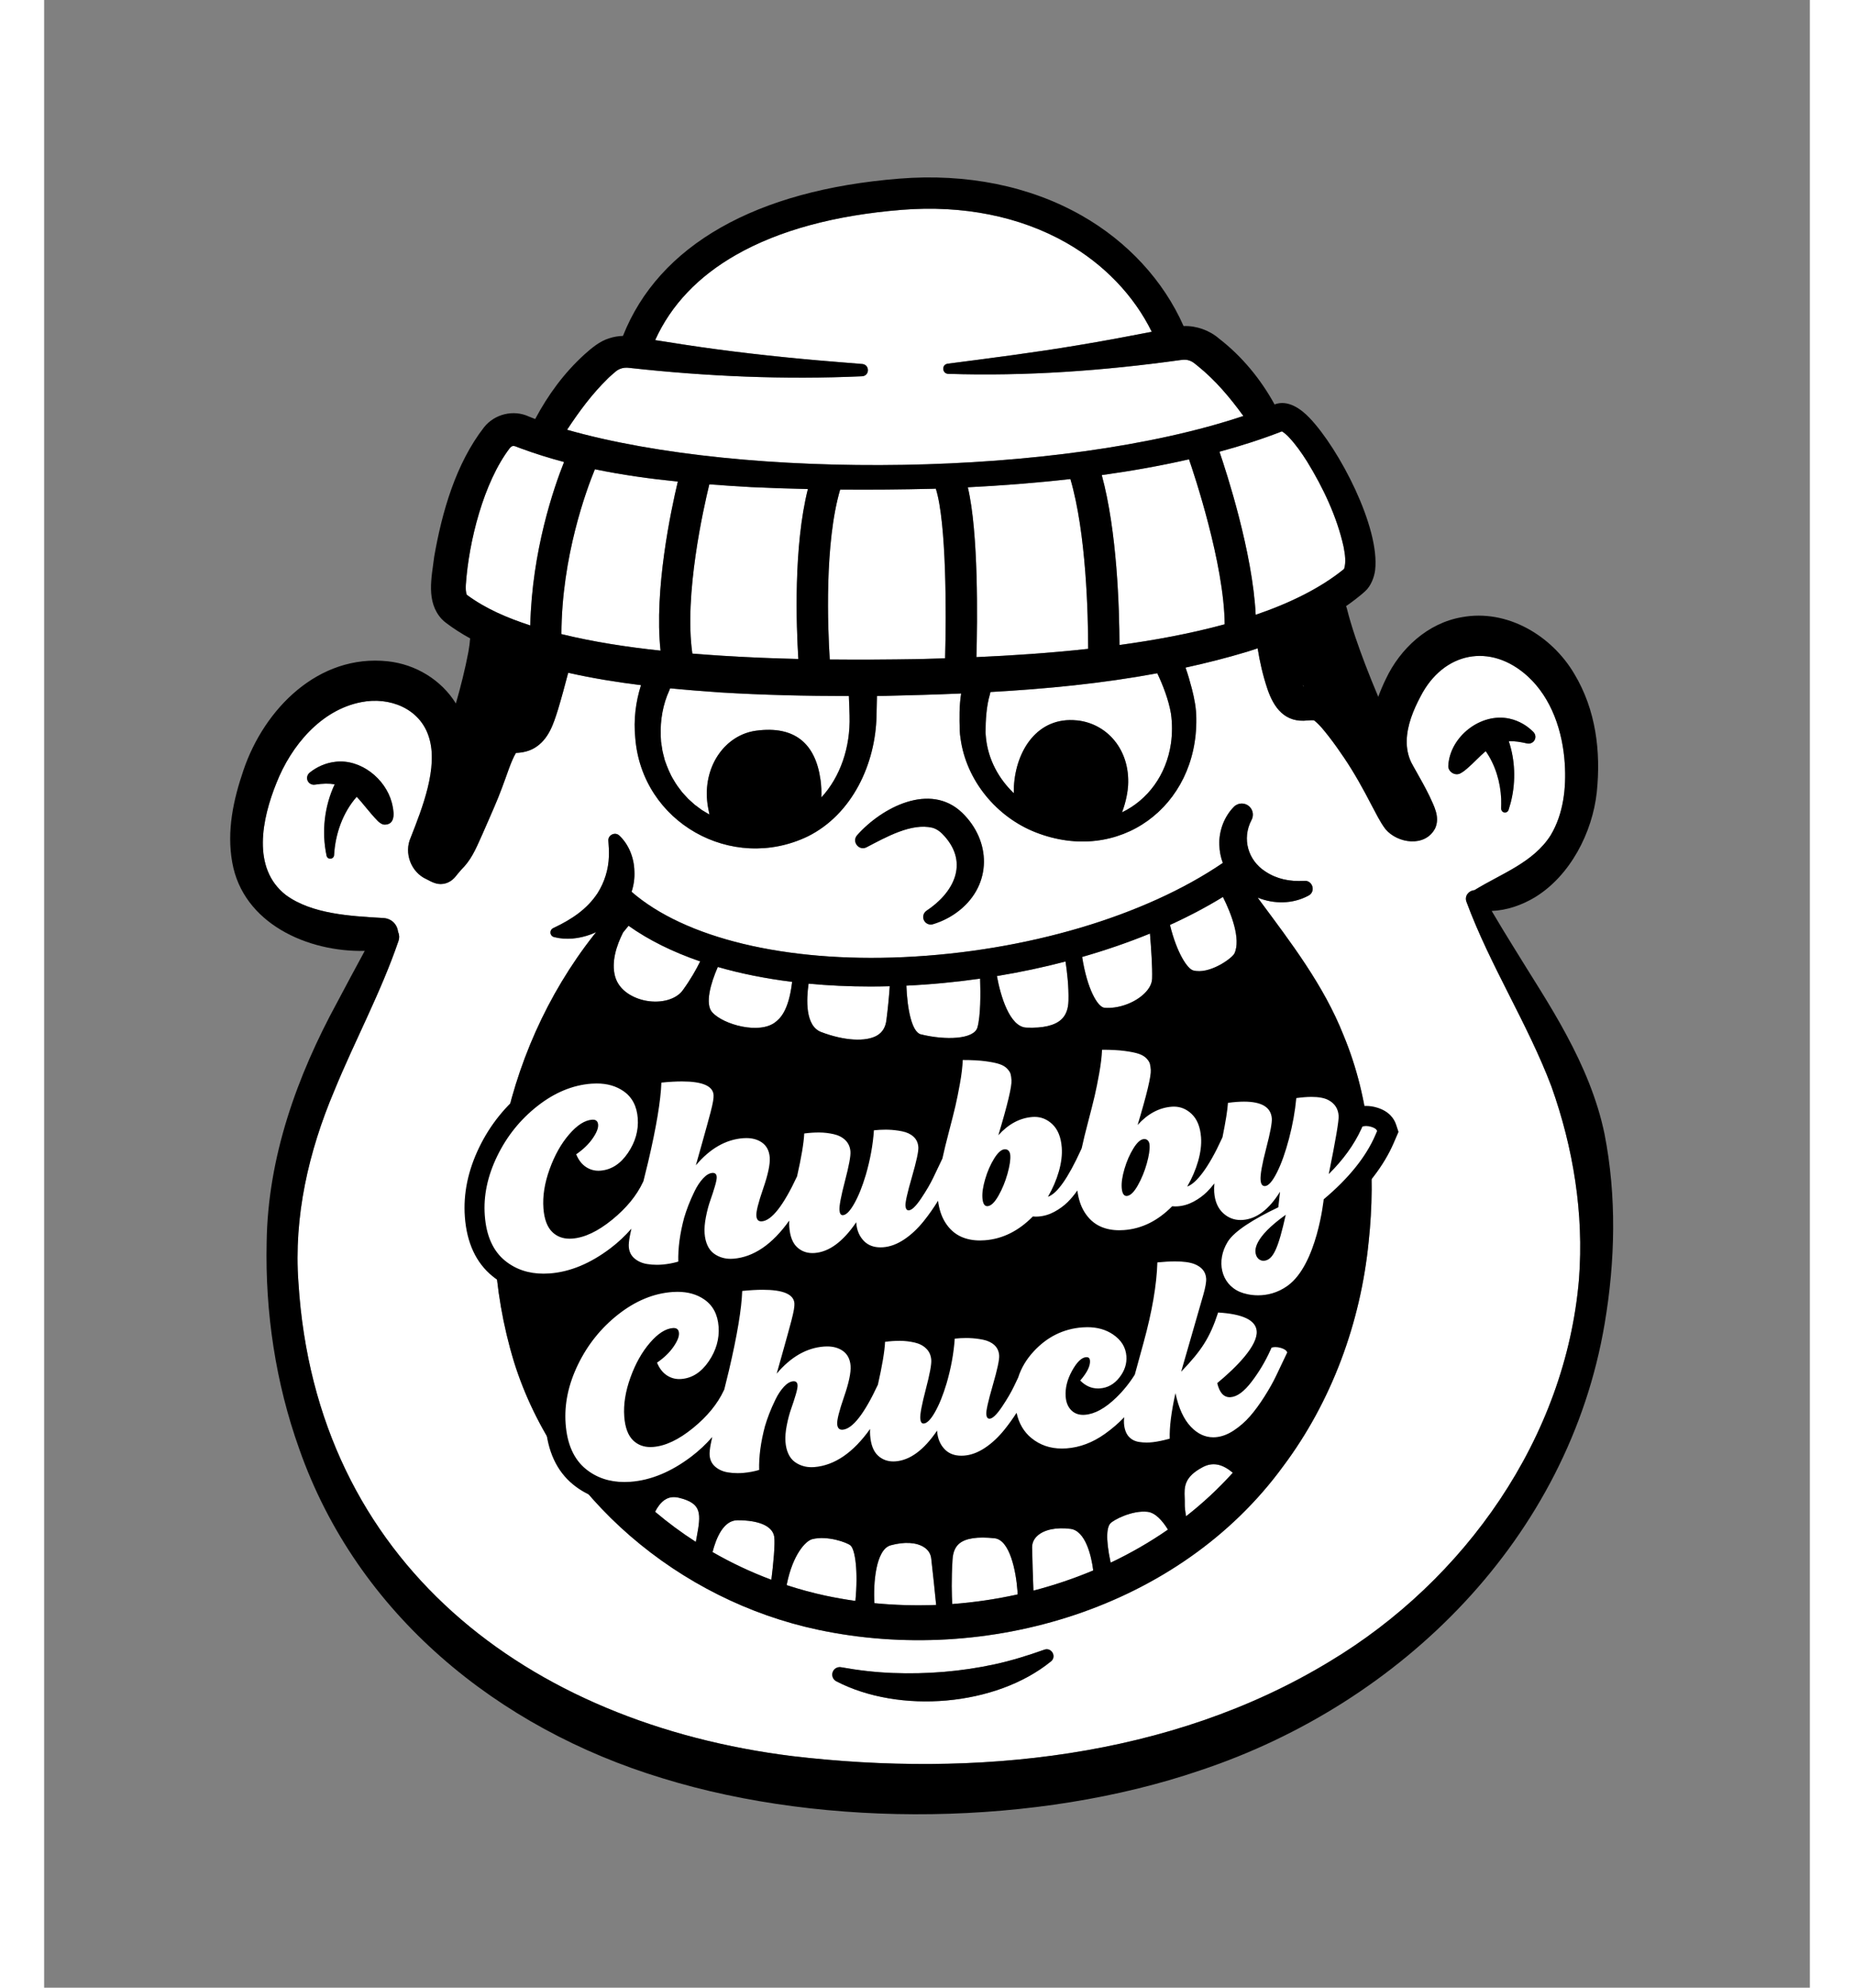 <svg id="Camada_1" data-name="Camada 1" xmlns="http://www.w3.org/2000/svg" viewBox="0 0 960 1080" height="15" width="14"><rect x="0" y="0" width="960" height="1080" fill="#808080" stroke="none"/><defs><style>      .cls-1 {        fill: #fff;      }    </style></defs><g><path class="cls-1" d="M282.66,251.04c-7.95-2.11-15.8-4.55-23.54-7.41,0,0-2.19-.83-2.19-.83l-.55-.21c-.18-.07-.41-.16-.39-.14-1.09-.34-1.96-.02-2.82,1.01-14.27,18.7-22.32,50.85-23.91,74.22-.12,1.92-.06,4.31.56,5.55.05.04.17.13.17.13,10.21,7.51,21.85,12.42,34.28,16.48.95-40.59,12.82-74.87,18.37-88.79Z" /><path class="cls-1" d="M534.02,558.35c9.06.38,15.46-1.12,19.05-4.47,2.47-2.31,3.73-5.62,3.85-10.14.2-7.75-.77-15.9-1.61-21.31-12.1,3.16-24.58,5.8-37.29,7.9,1.94,10.71,6.91,27.63,16.01,28.02Z" /><path class="cls-1" d="M474.95,358.12c4.72-.12,9.7-.25,14.88-.42.69-24.49.76-73.73-5.04-92.18-.58.02-1.16.04-1.74.06-16.75.4-33.51.56-50.27.41-8.61,29.35-6.74,75.25-5.66,92.33,15.94.16,31.89.06,47.82-.2Z" /><path class="cls-1" d="M384.33,264.67c-7.53-.44-15.09-.92-22.67-1.5-3.09,12.64-13.83,60.08-9.22,91.96,5.48.44,10.94.84,16.38,1.18,13.73.87,27.48,1.42,41.24,1.74-1.12-18.11-2.66-61.06,5.19-92.33-10.31-.22-20.61-.56-30.91-1.05Z" /><path class="cls-1" d="M253.25,409c.31.08.69.09,1.1.06-.32-.02-.65-.03-.97-.05-.04,0-.15-.01-.13,0Z" /><path class="cls-1" d="M624.72,527.27c8.71,2.35,21-6.47,22.39-9.17,3.74-7.84-1.85-22.12-6.24-30.76-8.9,5.46-18.54,10.54-28.79,15.2,3.81,15.52,9.58,23.9,12.63,24.72Z" /><path class="cls-1" d="M576.53,547.57c7.14.58,15.59-2.29,21-7.14,2.16-1.93,4.75-5,4.87-8.69.19-6.11-.51-16.41-1.18-24.5-11.68,4.78-24.02,9.04-36.86,12.71,2.77,17.65,8.5,27.32,12.17,27.61Z" /><path class="cls-1" d="M437.88,388.98c-.09-2.97-.19-7.21-.37-10.78-23.32-.01-46.63-.54-69.94-1.96-9.12-.64-18.2-1.34-27.25-2.22-.11.35-.23.69-.39,1.03-3.54,7.63-5.02,16.25-4.71,24.74l.17,3.19.48,3.15c.26,2.38,1.03,4.66,1.57,6.99,1.34,3.74,2.78,7.5,4.91,10.86,1.19,2.18,3.03,4.58,4.55,6.54.68.72,2.54,2.77,3.24,3.53.8.74,2.8,2.49,3.56,3.21.8.58,3.02,2.24,3.85,2.86.92.57,3.22,1.93,4.11,2.47,0,0,.02.01.03.02-.6-2.79-1.08-5.65-1.26-7.68-1.74-19.45,10.26-35.69,26.62-37.89,21.26-2.86,32.33,7.25,35.02,26.59.47,3.38.57,6.69.46,9.69,10.3-11.18,15.85-27.28,15.33-44.32Z" /><path class="cls-1" d="M299.44,254.98c-4.51,10.96-18.08,47.42-18.2,89.56,17.54,4.28,35.69,7.05,53.89,8.98-3.52-33.08,5.62-76.07,9.39-91.86-15.12-1.52-30.21-3.61-45.08-6.69Z" /><path class="cls-1" d="M651.99,226.02c-7.21-9.95-15.21-19.44-24.76-27.14-.8-.58-2.34-1.98-3.22-2.39-2.11-1.07-3.65-1.23-6.19-.86-41.8,5.79-84.13,8.87-126.33,7.5-3.27-.13-3.71-4.98-.28-5.51,23.77-3.1,47.39-6.08,70.96-10.05,13.36-2.2,26.7-4.7,40.02-7.29-9.7-19.72-25.98-36.73-46.54-48.41-25.27-14.35-56.2-20.52-89.44-17.85-36.34,2.92-66.6,11.13-89.94,24.41-20.69,11.77-35.47,27.35-44.07,46.36,7.12,1.11,15.33,2.4,15.33,2.4,24.16,3.7,48.46,6.44,72.82,8.58,8.15.73,16.31,1.32,24.49,2.01,4.05.41,4.08,6.39-.14,6.67-42.23,1.92-84.62.07-126.62-4.57-1.69-.23-3.52-.07-5.07.6-1.01.41-1.91,1.02-2.7,1.75-1.35,1.2-2.74,2.3-4.04,3.63-8.42,8.24-15.47,17.79-21.96,27.65,96.68,27.56,268.42,25.77,367.68-7.49Z" /><path class="cls-1" d="M684.17,372.31c.4.42.74.68.76.58.01-.05-.12-.21-.39-.38-.11-.07-.24-.13-.37-.19Z" /><path class="cls-1" d="M706.75,309.13c.08-.07.02-.03.02-.03,0,0-.01.02-.02.03Z" /><path class="cls-1" d="M690.72,391.45c.07.02.14.03.25.06.13.03.25.05.38.06l-.18-.04c-.16-.03-.3-.06-.45-.08Z" /><path class="cls-1" d="M658.7,334.05c18.7-6.39,35.25-14.51,47.98-24.86.04-.03.05-.04.07-.06,0,0,0,0,0,0,1.2-3.63.51-8-.26-12.06-3.58-16.21-11.13-32.12-19.84-46.29-2.99-4.73-6.26-9.37-9.73-13.03-.92-1.13-2.76-2.65-3.94-3.37-10.8,4.2-22.19,7.86-33.98,11.06,3.75,10.98,18.05,54.72,19.69,88.61Z" /><path class="cls-1" d="M622.44,249.57c-15.39,3.52-31.32,6.33-47.42,8.57,8.34,30.56,9.56,72.46,9.63,92.32,19.61-2.67,39.09-6.3,57.2-11.25-.26-33-16.86-82.29-19.4-89.64Z" /><path class="cls-1" d="M567.63,352.55c-.02-18.59-1.04-62.87-9.67-92.27-18.7,2.13-37.47,3.56-55.76,4.49,5.85,24.7,5.22,72.73,4.67,92.28,18.89-.84,39.67-2.18,60.76-4.5Z" /><path class="cls-1" d="M586.02,441.4c13.92-6.72,24.04-20.14,26.59-37.35.76-5.39.78-10.93.01-16.31-1.27-7.4-4.25-15.22-7.44-21.9-29.91,5.54-60.28,8.48-90.7,10.19-.07.39-.15.79-.27,1.21-1.93,6.37-2.38,14.1-2.4,20.85.03.84.2,2.22.26,3.07,1.26,11.64,6.93,22.04,15.14,29.88,0-1.88,0-3.36.03-3.81,1.12-19.5,12.86-37.97,34.2-35.78,16.42,1.68,28.99,15.92,27.87,35.42-.16,2.84-1,8.59-3.3,14.56Z" /><path class="cls-1" d="M417.61,836.3c-3.6.91-10.51,8.31-13.78,24.27-.03.26-.07.5-.09.72,6.92,2.26,13.96,4.18,21.08,5.71,5.37,1.14,10.79,2.09,16.25,2.86,1.55-15.98-.08-27.94-2.67-30.15-1.89-1.61-12.57-5.49-20.79-3.41Z" /><path class="cls-1" d="M558.03,830.71c-7.68-.98-14.22.37-17.95,3.7-1.99,1.77-2.97,3.96-2.94,6.51.09,6.41.47,16.75.71,23.03,0,.1.02.21.02.31,11.09-2.88,21.96-6.54,32.49-10.96-1.03-8.27-4.34-21.57-12.34-22.59Z" /><path class="cls-1" d="M599.85,821.43c-8.43-.9-18.51,4.44-20.16,6.3-1.69,1.9-2.86,7.21.16,21.34,10.86-5.14,21.29-11.13,31.15-17.96-2.89-4.71-6.8-9.22-11.15-9.68Z" /><path class="cls-1" d="M629.95,797.14c-10.3,5.43-10.09,10.89-9.86,16.67.04,1.1.09,2.24.05,3.35-.05,1.71.25,4.13.72,6.7,9.09-7.11,17.59-14.99,25.38-23.63-.19-.17-.38-.33-.58-.49-5.44-4.46-10.58-5.3-15.71-2.6Z" /><path class="cls-1" d="M516.76,835.82c-9.31-.99-15.78-.02-19.23,2.88-2.2,1.86-3.4,4.7-3.65,8.67-.69,10.98-.43,19.41-.15,24.18,11.95-.89,23.84-2.64,35.54-5.23-.02-.51-.04-1.06-.07-1.65-.81-11.32-4.27-27.98-12.45-28.85Z" /><path class="cls-1" d="M478.54,840.78c-4.13-2.78-10.78-3.2-18.27-1.15-8.23,2.25-9.52,21.01-8.87,31.45,11.13,1.08,22.36,1.4,33.57.96-.67-6.65-1.88-18.56-2.68-25.25-.3-2.51-1.56-4.53-3.75-6.01Z" /><path class="cls-1" d="M210.54,464.95s.05-.06.08-.09c-.18.17-.12.16-.08.09Z" /><path class="cls-1" d="M476.65,562.01c13.39,3.3,28.97,2.78,30.79-3.81,1.72-6.25,1.73-18.26,1.43-26.46-13.21,1.88-26.62,3.17-40.09,3.81.46,12.4,2.91,25.24,7.86,26.46Z" /><path class="cls-1" d="M773.32,490.06c-1.29-3.37,1.38-6.21,4.27-6.38,14.48-8.94,32.08-14.95,41.53-29.92,6.91-11.6,8.47-25.5,7.63-38.82-1.11-17.49-7.11-35.53-20.09-47.43-20.32-18.54-45.94-13.25-58.33,10.9-4,7.5-7.28,15.67-7.51,23.9-.09,4.28.7,8.27,2.49,11.99.4.84,1.99,3.62,2.47,4.47,2.57,4.53,5.09,9.02,7.42,13.79,2.35,5.23,5.89,11.32,3.07,17.52-5.46,10.49-20.55,8.22-27.05.35-3.05-4.01-5.12-8.59-7.48-12.88-4.58-8.85-9.38-17.53-14.91-25.73-2.71-4.04-5.51-7.99-8.34-11.62-2.53-3.16-4.98-6.46-8.04-8.79-1.02-.15-1.73-.08-3.4.03-12.38,1.47-18.56-6.81-22.07-17.42-2.43-7.3-4.04-14.44-5.21-21.75-1.85.62-3.7,1.22-5.56,1.8-11.12,3.35-22.34,6.2-33.64,8.66,1.36,3.84,2.43,7.67,3.48,11.64,1.29,5.11,2.38,10.58,2.37,15.96.74,48.03-42.07,79.68-87.38,61.9-21.22-8.33-37.72-28.16-40.81-51.03-.22-1.35-.39-3-.43-4.29-.19-6.93-.3-13.34.76-20.11-13.72.59-27.44.98-41.12,1.29-1.55.02-3.09.02-4.64.04-.06,3.66-.19,7.8-.25,10.91-.54,25.99-13.18,53.37-37.32,65.39-41.31,19.89-90.37-7.56-93.86-53.71-.95-9.58.22-19.26,3.13-28.44-13.26-1.64-26.45-3.77-39.57-6.73-1.77,6.67-3.52,13.28-5.53,19.93-2.4,7.56-4.99,16.28-12.8,20.93-3.07,1.82-6.65,2.58-10.08,2.68,0,0,0,0,0,0-1.5,2.52-2.61,5.38-3.76,8.41-2.47,6.92-5.02,14.11-8.02,20.95-2.03,4.77-4.17,9.57-6.33,14.51-2.82,6.13-5.15,12.4-9.92,17.78-1.19,1.19-2.48,2.66-3.55,3.96-1.06,1.18-1.38,1.98-3.14,3.43-1.37,1.1-3.12,1.9-4.97,2.13-3.43.48-6.24-1.12-8.93-2.54-8.42-3.73-12.39-14.25-8.6-22.64,6.21-15.8,15.15-38.19,9.91-54.52-4.83-15.7-21.53-22.12-36.83-19.05-21.9,4.22-38.09,23.71-46.04,43.83-7.89,19.46-13.62,46.43,5.08,60.96,14.16,10.4,35.23,11.44,52.37,12.46,5.22.06,8.19,3.64,8.65,7.52.64,1.41.81,3.11.22,4.99-9.62,28.09-23.81,54.25-34.91,81.38-13.97,32.97-22.13,68.36-19.49,104.23,9.47,152.21,124.6,239.43,268.66,257.31,98.94,11.62,205.33,1.15,291.9-51.38,73.5-44.03,128.46-121.51,135.67-207.96,2.72-35.46-3.1-71.24-15.03-104.64-12.96-34.21-33.33-65.58-46.13-100.16ZM185.25,448.07c-1.5,0-2.66-.91-3.7-1.82-4.81-4.89-8.08-9.63-11.62-13.31-7.56,8.56-11.64,20.18-12.28,31.56-.06,2.54-3.67,2.86-4.12.35-2.73-12.92-1.19-26.71,4.43-38.7-2.94-.5-6.41-.49-10.68.18-2.06.37-4.05-1.06-4.31-3.14-.17-1.31.38-2.55,1.33-3.33,3.79-3.08,8.63-5.35,14.19-5.96,13.76-1.56,27.11,9.32,30.52,22.15,1.05,4.11,2.63,11.87-3.75,12.02ZM441.98,453.82c13.35-15.06,39.67-28.95,57.09-12.25,15.91,15.35,16.22,38.88-1.34,52.99-4.42,3.57-9.4,6.06-14.51,7.61-2.17.66-4.47-.57-5.12-2.74-.53-1.74.15-3.55,1.56-4.55,14.83-9.79,23.09-25.69,9.89-40.5-1.8-2.08-3.92-3.87-6.62-4.64-11.43-2.67-24.97,4.98-35.73,10.58-4.14,2.24-8.28-2.98-5.22-6.5ZM547.44,902.7c-30.09,24.49-82.58,28.61-116.81,10.79-1.98-1.07-2.72-3.55-1.64-5.53.87-1.61,2.68-2.4,4.39-2.06,9.34,1.69,18.59,2.74,27.91,3.11,18.55.74,37.33-.78,55.47-4.71,9.09-1.99,18.01-4.74,27.09-7.97,3.89-1.37,6.78,3.74,3.61,6.37ZM720.13,674.73c-4.35,43.83-20.07,86.78-46.59,122.11-56.44,77.21-161.05,108.19-252.76,88.69-75.06-15.87-142.16-71.5-165.32-145.55-24.01-78.78-7.49-167.14,43.35-231.88.44-.55.88-1.09,1.31-1.63-.87.42-1.76.81-2.66,1.15-6.6,2.49-13.72,3.23-20.23,1.55-1.39-.36-2.23-1.78-1.87-3.17.21-.82.79-1.44,1.52-1.76,9.96-4.67,18.37-10.29,24.07-19.02,3.75-5.95,5.87-12.84,6.11-19.92.11-2.62-.06-5.44-.29-8.44-.32-3.15,3.71-5.05,5.94-2.86,5.11,4.78,8.07,12.05,8.21,19.44.2,3.8-.36,7.56-1.52,11.13,29.01,25.2,83.64,38.42,147.93,35.49,66.19-3.02,130.9-22.13,173.51-51.18-1.14-3.05-1.82-6.34-1.89-9.83-.18-3.86.56-7.75,1.91-11.3,1.39-3.55,3.42-6.78,6-9.37,2.35-2.37,6.18-2.38,8.54-.03,1.99,1.97,2.29,4.96,1.01,7.28-5.32,10.17-1.84,21.95,7.67,27.97,6.12,4.05,13.18,5.48,20.86,5.02,4.66-.53,6.64,5.75,2.56,7.98-8.76,4.74-18.92,4.66-27.68,1.14.34.48.68.96,1.02,1.45,17.06,23.01,34.9,46.22,45.59,73.22,14.74,35.3,17.75,74.73,13.71,112.34ZM763.42,415.84c.98-15.68,17.73-28.82,33.33-25.34,5.29,1.19,9.7,3.91,12.98,7.3,1.42,1.46,1.38,3.79-.08,5.21-.92.9-2.2,1.21-3.37.95-3.6-.84-7.03-1.37-9.99-1.24,3.44,10.23,3.82,21.51,1.41,31.94-.39,1.81-1,3.56-1.49,5.31-.31,1.1-1.45,1.74-2.55,1.43-1.01-.28-1.59-1.24-1.51-2.23,0-1.72.11-3.4.02-5.08-.41-9.12-3.16-18.48-8.43-25.96-3.46,2.9-6.58,6.46-9.99,9.34-1.05.97-2.24,1.86-3.45,2.54-3.01,1.99-7.26-.62-6.91-4.17Z" /><path class="cls-1" d="M397.52,555.4c2.31-1.82,7.27-5.75,9.15-21.91-14.44-1.78-27.97-4.49-40.41-8.09-3.86,8.78-7.13,20.1-3.03,24.64,6.13,6.78,25.76,12.09,34.28,5.36Z" /><path class="cls-1" d="M422.44,560.76c12.44,4.75,24.41,5.46,30.48,1.83,2.87-1.72,4.51-4.44,5-8.31.94-7.33,1.49-13.58,1.81-18.4-3.49.09-6.96.15-10.38.15-11.67,0-22.94-.53-33.75-1.55-1.25,8.64-1.88,22.97,6.83,26.29Z" /><path class="cls-1" d="M345.28,813.85c-3.08-.77-5.67-.39-7.93,1.14-2.16,1.47-3.87,3.84-5.19,6.43,7.02,5.93,14.42,11.4,22.14,16.37.14-.78.29-1.56.43-2.31,2.46-13.1,2.96-18.54-9.45-21.62Z" /><path class="cls-1" d="M327.32,543.76c8.31,1.5,16.29-.77,19.86-5.66,4.32-5.92,7.41-11.46,9.51-15.72-14.91-5.11-28.01-11.59-38.95-19.36-1,1.21-2,2.42-2.97,3.65-3.54,7.01-6.53,16-4.32,23.92,2.19,7.86,10.16,11.96,16.88,13.17Z" /><path class="cls-1" d="M743.67,439.72c-.07,0-.14.02-.21.02.17.02.3,0,.21-.02Z" /><path class="cls-1" d="M377.21,826.04c-.11,0-.22,0-.33,0-7.52.04-11.49,9.57-13.48,17.28,10.22,5.88,20.93,10.92,31.98,15.05,1.04-8.19,2.15-19.79,1.54-23.47-.94-5.63-8.11-8.85-19.71-8.85Z" /><g><path d="M543.83,896.33c-9.08,3.24-18,5.99-27.09,7.97-18.14,3.93-36.92,5.44-55.47,4.71-9.32-.37-18.56-1.42-27.91-3.11-1.71-.34-3.51.45-4.39,2.06-1.07,1.98-.34,4.46,1.64,5.53,34.23,17.82,86.72,13.7,116.81-10.79,3.17-2.63.28-7.73-3.61-6.37Z" /><path d="M848.37,616.17c-3.93-18.95-11.61-36.97-20.76-53.92-8.79-16.42-19.17-32.02-28.83-47.86-4.01-6.44-7.92-12.92-11.77-19.44,8.26-.3,16.35-3.13,23.49-7.4,19.21-11.69,31.27-35.17,33.65-57.07,2.3-22.15-.47-44.79-12.2-64.31-12.26-20.84-36.58-35.42-61.24-30.81-18.43,3.19-33.4,16.98-41.21,33.51-1.53,3.15-2.94,6.4-4.16,9.72-2.43-5.77-4.78-11.57-7.01-17.38-3.78-9.94-7.44-20.2-10-30.4-.12-.51-.3-.99-.5-1.45,1.7-1.18,3.38-2.4,5.02-3.67,1.84-1.45,3.68-2.86,5.41-4.49,3.11-2.78,4.91-7.64,5.37-11.34,2.77-23.22-19.58-66.03-35.68-82.83-4.53-4.76-11.73-10.06-18.98-7.28-7.55-13.77-17.73-26.15-30.17-35.76-5.19-4.52-12.39-7.08-19.3-6.82-10.88-24.64-30.43-45.88-55.46-60.09-28.24-16.04-62.55-22.96-99.19-20.01-38.84,3.12-71.47,12.06-96.99,26.58-25.59,14.56-43.45,34.36-53.16,58.87-2.55.08-5.09.5-7.53,1.31-5.1,1.57-9.34,5.14-13.25,8.61-11.24,10.19-19.96,22.12-26.94,35.24-1.14-.44-2.27-.88-3.39-1.34-8.45-3.95-18.73-1.35-24.4,5.79-15.39,19.78-22.89,46.09-27.12,70.36-1.39,11.28-4.61,24.51,4.15,33.94.69.76,1.55,1.43,2.35,2.06,4.12,3.12,8.51,5.89,13.04,8.39l-.35,3.46s-.6,3.87-.6,3.87c-1.78,9.4-4.14,18.74-6.8,28.01-7.9-12.76-21.83-21.28-37.01-22.9-37.74-4.05-67.19,25.84-78.49,59.19-5.49,16.03-9.17,33-6.09,50.06,5.8,33.04,40.82,48.83,72.04,48.09-5.02,9.27-10.06,18.58-15.04,28.04-21.79,40-37.65,84.05-38.29,130.19-.87,38.12,4.86,76.47,17.72,112.41,31.53,89.8,107.99,151.83,197.57,178.94,89.23,27.53,203.93,25.85,292.31-4.32,109.86-36.53,200.31-126.48,219.88-242.85,5.73-33.97,6.55-69.03-.1-102.93ZM706.75,309.13s0-.02.02-.03c0,0,.07-.04-.02.03ZM684.54,372.51c.27.17.4.34.39.38-.02.1-.36-.15-.76-.58.13.06.26.12.37.19ZM691.16,391.53l.18.04c-.13,0-.26-.03-.38-.06-.11-.03-.18-.05-.25-.06.14.02.29.05.45.08ZM672.99,234.38c1.17.72,3.02,2.24,3.94,3.37,3.46,3.66,6.74,8.29,9.73,13.03,8.71,14.17,16.26,30.08,19.84,46.29.77,4.06,1.46,8.43.26,12.06,0,0,0,0,0,0-.02.02-.04.03-.07.06-12.73,10.35-29.28,18.47-47.98,24.86-1.64-33.89-15.93-77.63-19.69-88.61,11.8-3.19,23.18-6.86,33.98-11.06ZM561.46,391.42c-21.34-2.19-33.08,16.28-34.2,35.78-.03.46-.03,1.94-.03,3.81-8.22-7.84-13.89-18.23-15.14-29.88-.07-.85-.23-2.23-.26-3.07.02-6.75.47-14.48,2.4-20.85.12-.41.2-.81.27-1.21,30.42-1.7,60.79-4.65,90.7-10.19,3.19,6.69,6.17,14.5,7.44,21.9.77,5.38.75,10.92-.01,16.31-2.55,17.21-12.68,30.64-26.59,37.35,2.3-5.97,3.14-11.73,3.3-14.56,1.12-19.5-11.45-33.73-27.87-35.42ZM502.2,264.77c18.3-.93,37.06-2.36,55.76-4.49,8.63,29.4,9.65,73.68,9.67,92.27-21.09,2.32-41.87,3.66-60.76,4.5.55-19.54,1.18-67.58-4.67-92.28ZM584.65,350.46c-.06-19.87-1.28-61.77-9.63-92.32,16.1-2.23,32.03-5.05,47.42-8.57,2.54,7.35,19.14,56.63,19.4,89.64-18.1,4.95-37.59,8.58-57.2,11.25ZM306.28,205.86c1.29-1.34,2.69-2.43,4.04-3.63.8-.73,1.69-1.34,2.7-1.75,1.55-.67,3.38-.83,5.07-.6,42,4.64,84.39,6.49,126.62,4.57,4.22-.28,4.19-6.26.14-6.67-8.17-.69-16.34-1.28-24.49-2.01-24.36-2.14-48.66-4.88-72.82-8.58,0,0-8.21-1.29-15.33-2.4,8.6-19.01,23.38-34.59,44.07-46.36,23.34-13.28,53.6-21.49,89.94-24.41,33.24-2.67,64.17,3.5,89.44,17.85,20.56,11.67,36.84,28.69,46.54,48.41-13.32,2.59-26.65,5.08-40.02,7.29-23.57,3.97-47.19,6.96-70.96,10.05-3.44.53-2.99,5.38.28,5.51,42.19,1.37,84.53-1.7,126.33-7.5,2.54-.36,4.08-.21,6.19.86.88.42,2.42,1.81,3.22,2.39,9.55,7.7,17.55,17.19,24.76,27.14-99.26,33.26-271,35.06-367.68,7.49,6.49-9.86,13.54-19.41,21.96-27.65ZM422.09,423.61c-2.69-19.35-13.76-29.45-35.02-26.59-16.36,2.2-28.36,18.44-26.62,37.89.18,2.04.66,4.89,1.26,7.68,0,0-.02-.01-.03-.02-.89-.54-3.19-1.9-4.11-2.47-.83-.61-3.05-2.27-3.85-2.86-.76-.72-2.76-2.47-3.56-3.21-.7-.76-2.57-2.81-3.24-3.53-1.52-1.96-3.36-4.36-4.55-6.54-2.13-3.37-3.57-7.12-4.91-10.86-.54-2.33-1.31-4.6-1.57-6.99l-.48-3.15-.17-3.19c-.31-8.49,1.18-17.11,4.71-24.74.16-.34.28-.68.39-1.03,9.05.88,18.13,1.58,27.25,2.22,23.3,1.42,46.62,1.95,69.94,1.96.18,3.57.28,7.81.37,10.78.53,17.05-5.03,33.15-15.33,44.32.11-3.01.01-6.31-.46-9.69ZM335.13,353.52c-18.2-1.93-36.35-4.7-53.89-8.98.12-42.14,13.69-78.61,18.2-89.56,14.86,3.07,29.95,5.17,45.08,6.69-3.77,15.79-12.91,58.78-9.39,91.86ZM410.05,358.05c-13.76-.32-27.51-.87-41.24-1.74-5.44-.35-10.9-.74-16.38-1.18-4.61-31.88,6.13-79.32,9.22-91.96,7.58.58,15.14,1.07,22.67,1.5,10.3.49,20.61.82,30.91,1.05-7.86,31.27-6.32,74.22-5.19,92.33ZM427.13,358.32c-1.08-17.08-2.95-62.97,5.66-92.33,16.77.14,33.53-.01,50.27-.41.58-.02,1.16-.04,1.74-.06,5.8,18.45,5.74,67.69,5.04,92.18-5.18.17-10.16.3-14.88.42-15.94.26-31.88.36-47.82.2ZM230.01,323.35s-.13-.09-.17-.13c-.62-1.23-.68-3.63-.56-5.55,1.59-23.37,9.63-55.52,23.91-74.22.85-1.03,1.73-1.35,2.82-1.01-.02-.02.21.07.39.14l.55.21s2.19.83,2.19.83c7.74,2.86,15.6,5.3,23.54,7.41-5.55,13.92-17.42,48.19-18.37,88.79-12.44-4.06-24.07-8.97-34.28-16.48ZM253.38,409c.32.03.64.04.97.05-.4.03-.79.02-1.1-.06-.02,0,.09,0,.13,0ZM834.49,694.86c-7.2,86.45-62.16,163.94-135.67,207.96-86.56,52.53-192.96,63-291.9,51.38-144.06-17.87-259.19-105.09-268.66-257.31-2.64-35.87,5.53-71.26,19.49-104.23,11.1-27.13,25.29-53.29,34.91-81.38.59-1.88.42-3.58-.22-4.99-.46-3.87-3.42-7.46-8.65-7.52-17.14-1.02-38.22-2.06-52.37-12.46-18.7-14.54-12.97-41.5-5.08-60.96,7.95-20.12,24.14-39.61,46.04-43.83,15.3-3.07,32,3.35,36.83,19.05,5.23,16.33-3.71,38.71-9.91,54.52-3.8,8.39.18,18.91,8.6,22.64,2.7,1.42,5.5,3.02,8.93,2.54,1.85-.22,3.59-1.03,4.97-2.13,1.76-1.46,2.09-2.26,3.14-3.43,1.06-1.29,2.36-2.77,3.55-3.96,4.78-5.38,7.1-11.65,9.92-17.78,2.16-4.95,4.31-9.75,6.33-14.51,3-6.84,5.55-14.04,8.02-20.95,1.15-3.03,2.26-5.89,3.76-8.41,0,0,0,0,0,0,3.43-.1,7.01-.86,10.08-2.68,7.81-4.65,10.4-13.37,12.8-20.93,2.01-6.65,3.76-13.26,5.53-19.93,13.12,2.95,26.31,5.09,39.57,6.73-2.91,9.18-4.07,18.87-3.13,28.44,3.48,46.16,52.55,73.61,93.86,53.71,24.14-12.02,36.77-39.4,37.32-65.39.06-3.11.19-7.25.25-10.91,1.55-.01,3.09-.02,4.64-.04,13.68-.31,27.4-.7,41.12-1.29-1.06,6.77-.96,13.18-.76,20.11.04,1.29.2,2.94.43,4.29,3.1,22.87,19.59,42.7,40.81,51.03,45.31,17.77,88.12-13.88,87.38-61.9.02-5.38-1.07-10.85-2.37-15.96-1.05-3.97-2.12-7.81-3.48-11.64,11.3-2.46,22.52-5.31,33.64-8.66,1.86-.58,3.71-1.19,5.56-1.8,1.17,7.31,2.78,14.45,5.21,21.75,3.51,10.61,9.69,18.89,22.07,17.42,1.66-.11,2.37-.18,3.4-.03,3.06,2.33,5.51,5.63,8.04,8.79,2.83,3.64,5.62,7.58,8.34,11.62,5.53,8.2,10.34,16.88,14.91,25.73,2.36,4.29,4.44,8.87,7.48,12.88,6.5,7.86,21.59,10.13,27.05-.35,2.82-6.21-.72-12.29-3.07-17.52-2.33-4.77-4.85-9.26-7.42-13.79-.48-.85-2.07-3.63-2.47-4.47-1.79-3.72-2.58-7.71-2.49-11.99.23-8.23,3.51-16.39,7.51-23.9,12.39-24.15,38-29.43,58.33-10.9,12.98,11.9,18.98,29.94,20.09,47.43.84,13.32-.72,27.22-7.63,38.82-9.44,14.97-27.05,20.98-41.53,29.92-2.89.16-5.56,3.01-4.27,6.38,12.8,34.58,33.17,65.95,46.13,100.16,11.93,33.4,17.75,69.18,15.03,104.64ZM210.62,464.86s-.05.06-.08.09c-.05.07-.1.08.08-.09ZM743.46,439.74c.07,0,.14-.03.21-.02.09.02-.04.05-.21.02Z" /><path d="M447.21,460.33c10.77-5.61,24.3-13.26,35.73-10.58,2.7.77,4.82,2.56,6.62,4.64,13.2,14.81,4.93,30.7-9.89,40.5-1.4.99-2.08,2.81-1.56,4.55.66,2.17,2.95,3.4,5.12,2.74,5.11-1.55,10.09-4.04,14.51-7.61,17.55-14.11,17.24-37.64,1.34-52.99-17.42-16.7-43.74-2.81-57.09,12.25-3.06,3.52,1.08,8.74,5.22,6.5Z" /><path d="M158.49,413.9c-5.56.61-10.4,2.88-14.19,5.96-.95.78-1.5,2.02-1.33,3.33.26,2.09,2.25,3.51,4.31,3.14,4.27-.67,7.74-.68,10.68-.18-5.62,12-7.15,25.78-4.43,38.7.45,2.5,4.07,2.18,4.12-.35.64-11.38,4.72-23,12.28-31.56,3.54,3.68,6.82,8.41,11.62,13.31,1.04.91,2.2,1.83,3.7,1.82,6.38-.15,4.8-7.91,3.75-12.02-3.4-12.82-16.76-23.7-30.52-22.15Z" /><path d="M783.76,408.12c5.26,7.47,8.02,16.84,8.43,25.96.1,1.68-.02,3.36-.02,5.08-.08.99.5,1.95,1.51,2.23,1.1.31,2.24-.33,2.55-1.43.49-1.75,1.1-3.5,1.49-5.31,2.41-10.43,2.03-21.71-1.41-31.94,2.96-.12,6.39.4,9.99,1.24,1.17.26,2.44-.06,3.37-.95,1.46-1.42,1.49-3.75.08-5.21-3.29-3.39-7.7-6.11-12.98-7.3-15.6-3.47-32.35,9.67-33.33,25.34-.35,3.54,3.9,6.15,6.91,4.17,1.21-.68,2.39-1.57,3.45-2.54,3.4-2.88,6.52-6.44,9.99-9.34Z" /><path d="M660.83,489.18c-.34-.48-.68-.96-1.02-1.45,8.76,3.52,18.92,3.6,27.68-1.14,4.07-2.23,2.1-8.51-2.56-7.98-7.67.46-14.73-.96-20.86-5.02-9.51-6.02-12.99-17.8-7.67-27.97,1.28-2.33.99-5.31-1.01-7.28-2.37-2.35-6.19-2.34-8.54.03-2.58,2.59-4.6,5.83-6,9.37-1.34,3.56-2.08,7.44-1.91,11.3.07,3.49.75,6.78,1.89,9.83-42.61,29.05-107.32,48.16-173.51,51.18-64.3,2.94-118.92-10.28-147.93-35.49,1.16-3.57,1.72-7.33,1.52-11.13-.14-7.39-3.09-14.67-8.21-19.44-2.23-2.19-6.26-.3-5.94,2.86.23,3.01.41,5.82.29,8.44-.23,7.08-2.36,13.97-6.11,19.92-5.7,8.73-14.11,14.35-24.07,19.02-.73.32-1.3.93-1.52,1.76-.36,1.39.48,2.82,1.87,3.17,6.51,1.68,13.64.94,20.23-1.55.9-.34,1.79-.73,2.66-1.15-.44.54-.88,1.08-1.31,1.63-50.83,64.75-67.35,153.1-43.35,231.88,23.16,74.05,90.26,129.68,165.32,145.55,91.71,19.5,196.32-11.48,252.76-88.69,26.51-35.33,42.24-78.28,46.59-122.11,4.04-37.6,1.03-77.04-13.71-112.34-10.69-27-28.53-50.21-45.59-73.22ZM640.88,487.35c4.39,8.64,9.98,22.92,6.24,30.76-1.4,2.7-13.68,11.52-22.39,9.17-3.05-.82-8.82-9.2-12.63-24.72,10.25-4.66,19.89-9.74,28.79-15.2ZM601.21,507.25c.68,8.09,1.38,18.39,1.18,24.5-.12,3.69-2.71,6.77-4.87,8.69-5.42,4.84-13.86,7.71-21,7.14-3.67-.29-9.4-9.96-12.17-27.61,12.83-3.68,25.18-7.93,36.86-12.71ZM555.31,522.44c.84,5.41,1.81,13.56,1.61,21.31-.12,4.51-1.38,7.83-3.85,10.14-3.59,3.35-9.99,4.85-19.05,4.47-9.1-.39-14.07-17.31-16.01-28.02,12.71-2.09,25.19-4.74,37.29-7.9ZM508.87,531.74c.3,8.2.29,20.21-1.43,26.46-1.82,6.6-17.4,7.12-30.79,3.81-4.95-1.22-7.41-14.06-7.86-26.46,13.47-.64,26.88-1.93,40.09-3.81ZM415.62,534.47c10.81,1.02,22.07,1.55,33.75,1.55,3.42,0,6.89-.06,10.38-.15-.32,4.82-.87,11.07-1.81,18.4-.5,3.88-2.13,6.59-5,8.31-6.08,3.64-18.04,2.92-30.48-1.83-8.7-3.32-8.07-17.65-6.83-26.29ZM366.26,525.4c12.44,3.6,25.96,6.31,40.41,8.09-1.88,16.16-6.85,20.09-9.15,21.91-8.53,6.72-28.16,1.42-34.28-5.36-4.1-4.54-.83-15.86,3.03-24.64ZM314.76,506.67c.98-1.23,1.97-2.44,2.97-3.65,10.94,7.77,24.04,14.25,38.95,19.36-2.09,4.26-5.19,9.8-9.51,15.72-3.56,4.89-11.54,7.16-19.86,5.66-6.72-1.22-14.69-5.32-16.88-13.17-2.21-7.92.78-16.9,4.32-23.92ZM354.74,835.47c-.14.76-.29,1.53-.43,2.31-7.73-4.97-15.13-10.44-22.14-16.37,1.32-2.59,3.03-4.96,5.19-6.43,2.26-1.53,4.85-1.91,7.93-1.14,12.42,3.08,11.91,8.52,9.45,21.62ZM395.38,858.36c-11.05-4.13-21.76-9.16-31.98-15.05,1.98-7.71,5.96-17.24,13.48-17.28.11,0,.22,0,.33,0,11.59,0,18.77,3.22,19.71,8.85.61,3.68-.5,15.28-1.54,23.47ZM441.07,869.86c-5.45-.77-10.88-1.72-16.25-2.86-7.12-1.54-14.16-3.45-21.08-5.71.03-.22.06-.46.09-.72,3.26-15.96,10.17-23.36,13.78-24.27,8.22-2.08,18.91,1.8,20.79,3.41,2.59,2.21,4.22,14.17,2.67,30.15ZM451.41,871.08c-.65-10.44.65-29.2,8.87-31.45,7.48-2.05,14.14-1.63,18.27,1.15,2.19,1.47,3.45,3.49,3.75,6.01.8,6.7,2.02,18.61,2.68,25.25-11.21.44-22.44.12-33.57-.96ZM493.73,871.55c-.28-4.77-.54-13.2.15-24.18.25-3.97,1.44-6.81,3.65-8.67,3.45-2.91,9.91-3.88,19.23-2.88,8.18.87,11.63,17.53,12.45,28.85.02.59.04,1.15.07,1.65-11.69,2.59-23.59,4.34-35.54,5.23ZM537.88,864.25c0-.1-.02-.21-.02-.31-.24-6.28-.62-16.62-.71-23.03-.04-2.54.95-4.73,2.94-6.51,3.73-3.33,10.27-4.68,17.95-3.7,8,1.02,11.31,14.32,12.34,22.59-10.53,4.42-21.4,8.08-32.49,10.96ZM579.85,849.07c-3.02-14.13-1.85-19.44-.16-21.34,1.66-1.86,11.74-7.21,20.16-6.3,4.35.47,8.26,4.97,11.15,9.68-9.86,6.82-20.29,12.81-31.15,17.96ZM620.86,823.86c-.46-2.57-.77-5-.72-6.7.03-1.11,0-2.25-.05-3.35-.23-5.78-.44-11.24,9.86-16.67,5.13-2.71,10.27-1.86,15.71,2.6.2.16.39.33.58.49-7.79,8.64-16.3,16.52-25.38,23.63Z" /></g></g><g><g><path class="cls-1" d="M660.03,709.22c-5.99,0-10.38-1.59-11.99-2.28-5.99-2.55-10.37-7.33-12.31-13.46-2.2-6.93-1.05-14.83,3.17-21.66,1-1.62,2.38-3.27,4.16-4.96-1.99-.83-3.84-2.03-5.55-3.57-2.5-2.26-4.33-5.09-5.47-8.44-1.4,1.02-2.89,1.95-4.46,2.8-3.43,1.85-7.09,2.93-10.88,3.21-.44.03-.86.05-1.26.06-8.3,7.77-17.67,12.09-27.89,12.84-1,.07-2,.11-2.96.11-4.51,0-8.64-.81-12.28-2.42-4.63-2.04-8.44-5.43-11.32-10.09-.65-1.05-1.24-2.16-1.76-3.33-2.17,1.96-4.65,3.69-7.38,5.17-3.43,1.85-7.09,2.93-10.88,3.21-.43.03-.85.05-1.26.06-8.3,7.78-17.67,12.09-27.89,12.84-1,.07-2,.11-2.97.11-4.51,0-8.64-.81-12.28-2.42-4.63-2.04-8.44-5.43-11.32-10.09-.41-.67-.8-1.36-1.16-2.07-.5.66-1.01,1.3-1.52,1.94-3.69,4.61-7.73,8.38-12,11.22-4.59,3.04-9.3,4.76-14,5.11-.62.05-1.24.07-1.84.07-5.19,0-9.49-1.68-12.78-4.99-.89-.9-1.68-1.86-2.37-2.88-6.35,6.73-13.14,10.4-20.27,10.92-.53.04-1.05.06-1.56.06-4.56,0-8.54-1.49-11.83-4.44-1.78-1.6-3.19-3.62-4.22-6.04-8.11,8.22-16.98,12.76-26.48,13.53-.67.05-1.3.07-1.91.07-1.98,0-3.9-.25-5.69-.73-2.39-.64-4.62-1.7-6.61-3.15-2.21-1.6-3.98-3.8-5.24-6.53-1.15-2.47-1.84-5.31-2.07-8.45-.22-3.05.04-6.54.79-10.38.15-.77.31-1.52.47-2.25-.67,1.8-1.25,3.54-1.73,5.18-2.15,8.08-3.15,15.56-2.98,22.23l.11,4.17-4,1.19c-3.04.9-6.27,1.51-9.58,1.8-1.24.11-2.49.16-3.69.16-2.11,0-4.19-.17-6.19-.5-3.7-.61-6.9-2.06-9.51-4.31-2.1-1.81-3.57-4.1-4.34-6.73-.62.5-1.24.98-1.87,1.46-11.77,8.91-23.86,13.87-35.93,14.75-1.26.09-2.51.14-3.73.14-9.43,0-17.62-2.78-24.35-8.26-7.7-6.27-12.08-15.84-13.01-28.44-.84-11.5,1.6-23.24,7.25-34.91,5.6-11.55,13.49-21.37,23.47-29.2,10.18-7.99,21.07-12.46,32.36-13.29,1.07-.08,2.14-.12,3.17-.12,6.86,0,12.83,1.75,17.76,5.19,5.76,4.02,9.09,9.95,9.9,17.62,1.23-7.24,1.93-13.28,2.09-18.03l.16-4.75,4.73-.48c4.36-.44,8.31-.67,11.74-.67,14.4,0,22.01,4.18,22.62,12.42.09,1.23-.02,2.69-.33,4.61-.27,1.63-.75,3.76-1.47,6.54-.68,2.64-1.37,5.15-2.02,7.47-.34,1.2-.76,2.68-1.25,4.46,4.86-2.7,10-4.26,15.38-4.65.7-.05,1.4-.08,2.07-.08,4.39,0,8.23,1.09,11.4,3.25,2.8,1.91,6.24,5.59,6.73,12.34.32,4.39-.94,10.62-3.85,19.04-1.12,3.23-1.87,5.67-2.38,7.5,2.39-2.76,5.89-7.94,10.48-17.68,2.18-9.69,3.41-17.01,3.65-21.78l.22-4.53,4.49-.59c2.96-.39,5.82-.59,8.51-.59h.51c2.97.03,5.98.39,8.94,1.06,3.59.81,6.6,2.4,8.95,4.73,2.59,2.56,4.04,5.8,4.33,9.63.04.6.06,1.35-.02,2.39.97-4.72,1.62-9.39,1.94-13.94l.31-4.56,4.55-.47c2.35-.24,4.63-.37,6.79-.37.6,0,1.19,0,1.77.03,2.75.09,5.58.42,8.41.98,3.52.7,6.48,2.13,8.79,4.24,2.59,2.37,4.1,5.57,4.37,9.26.15,2.07-.14,5.71-3.33,16.91.41-.77.79-1.52,1.13-2.24,1.6-3.35,4.68-9.81,4.68-9.81.91-4.14,2.04-8.78,3.38-13.81,1.6-6.08,2.8-10.86,3.58-14.18.76-3.25,1.57-7.28,2.42-11.98.81-4.51,1.3-8.56,1.45-12.03l.22-5.2h5.46c4.95,0,9.25.23,12.77.69,3.75.5,6.61,1.09,8.74,1.82,2.62.9,4.76,2.21,6.36,3.91,1.61,1.72,2.62,3.39,3.1,5.11.34,1.21.56,2.65.69,4.4.16,2.19-.18,6.07-3.08,17,2.79-1.1,5.7-1.76,8.72-1.98.52-.04,1.02-.06,1.53-.06,4.98,0,9.43,1.79,13.23,5.32,4.02,3.74,6.34,9.12,6.91,16.01.02-.05.26-.58.26-.58.91-4.14,2.04-8.79,3.38-13.82,1.59-6.06,2.8-10.83,3.58-14.18.76-3.25,1.57-7.28,2.42-11.98.81-4.51,1.3-8.55,1.45-12.03l.22-5.2h5.49c4.94,0,9.23.23,12.74.69,3.75.5,6.61,1.09,8.74,1.82,2.62.9,4.76,2.21,6.35,3.91,1.61,1.72,2.62,3.39,3.1,5.11.34,1.22.56,2.66.69,4.4.16,2.19-.17,6.07-3.08,16.99,2.79-1.1,5.7-1.76,8.71-1.98.51-.04,1.02-.06,1.53-.06,4.98,0,9.43,1.79,13.23,5.32,4.09,3.8,6.42,9.31,6.94,16.37.02.27.04.54.05.81.25-.53.5-1.08.76-1.63l.24-.52c1.62-8.03,2.54-13.85,2.74-17.29l.26-4.47,4.44-.6c3.47-.47,6.65-.71,9.46-.71,16.96,0,20.15,8.9,20.54,14.2.1,1.41.02,3.71-1.08,8.99,1.74-6.81,2.94-13.6,3.56-20.2l.4-4.29,4.27-.59c3.32-.45,6.35-.69,9-.69,4.88,0,8.7.76,11.66,2.31,5.15,2.7,8.09,7.18,8.52,12.94.07.98.19,2.64-1.34,11.63,1.23-2.05,2.32-4.11,3.29-6.2l1.6-3.57,2.31-.74c1.17-.37,2.41-.56,3.69-.56,1.39,0,2.84.22,4.33.67,3.6,1.08,5.89,3.02,6.8,5.77l.65,1.96-1.79,4.16c-5.21,12.05-14.59,23.97-27.91,35.45-1.14,8.71-6,37.34-21.52,48.57-5.67,4.11-12.35,6.28-19.3,6.28ZM283.88,628.25c-1.46,2.69-2.77,5.63-3.92,8.81-2.46,6.79-3.49,13.19-3.06,19.01.33,4.47,1.43,7.73,3.19,9.42,1.47,1.42,3.26,2.08,5.61,2.08.32,0,.65-.01.98-.04,5.54-.41,11.83-3.45,18.7-9.04,7.09-5.77,12.24-12.02,15.31-18.57.83-3.35,1.64-6.62,2.42-9.81.34-1.43.66-2.84.97-4.22-.65,1.22-1.39,2.42-2.19,3.6-5.02,7.37-11.44,11.4-19.09,11.96-.48.03-.95.05-1.41.05-3.51,0-6.77-.97-9.7-2.89-3.25-2.12-5.75-5.3-7.43-9.43l-.39-.95ZM293.06,616.41c-1.11.93-2.28,2.09-3.48,3.49-.17.2-.35.41-.52.61,1.56-1.32,2.9-2.69,4-4.1Z" /><path d="M575.44,570.38c4.72,0,8.74.22,12.04.65,3.36.45,5.93.97,7.7,1.58,1.77.61,3.15,1.43,4.14,2.48.98,1.05,1.59,2,1.83,2.85.23.85.4,1.96.5,3.34.25,3.36-2.13,13.34-7.14,29.97,5.52-6.11,11.72-9.42,18.6-9.93.38-.03.76-.04,1.13-.04,3.58,0,6.75,1.29,9.53,3.87,3.06,2.85,4.8,7.11,5.22,12.78.29,3.96-.24,8.28-1.58,12.96-1.34,4.68-3.32,9.28-5.93,13.8,4.96-1.66,11.7-10.44,18.68-25.71l.5-1.09c1.75-8.63,2.74-14.86,2.97-18.66,3.24-.44,6.15-.66,8.73-.66,9.63,0,14.66,3.05,15.11,9.16.17,2.32-.86,7.76-3.08,16.31-2.23,8.55-3.24,14.25-3.03,17.08.16,2.22.91,3.33,2.26,3.33.06,0,.13,0,.19,0,1.89-.14,4.04-2.61,6.46-7.41,2.41-4.8,4.6-10.93,6.56-18.38,1.96-7.45,3.28-14.79,3.96-22.02,3.09-.42,5.84-.64,8.26-.64,3.94,0,6.99.56,9.13,1.69,3.46,1.82,5.34,4.66,5.62,8.52.19,2.58-1.6,13.15-5.37,31.73,7.85-7.76,13.74-15.9,17.67-24.41l.63-1.41c.63-.2,1.31-.3,2.02-.3.86,0,1.79.15,2.77.44,1.8.54,2.87,1.29,3.19,2.27l-.97,2.26c-5.1,11.81-14.46,23.42-28.06,34.84,0,0-3.58,35.36-19.56,46.93-5.52,4-11.27,5.24-16.11,5.24-4.22,0-7.75-.95-9.86-1.84-10.37-4.41-13.06-16.87-6.64-27.26,3.56-5.77,14.13-12.37,27.5-18.73l.93-8.44c-6.01,9.66-12.77,14.77-20.29,15.32-.4.03-.8.04-1.19.04-3.54,0-6.65-1.21-9.32-3.62-2.97-2.68-4.63-6.51-4.99-11.5-.09-1.28-.06-2.87.08-4.77-1.33,1.73-2.66,3.26-3.99,4.58-2.07,2.04-4.49,3.81-7.26,5.3-2.76,1.49-5.66,2.35-8.69,2.57-.48.04-.94.05-1.38.05-.58,0-1.11-.03-1.61-.09-7.81,7.92-16.53,12.24-26.16,12.94-.88.06-1.73.1-2.57.1-3.76,0-7.13-.65-10.09-1.96-3.62-1.59-6.58-4.25-8.89-7.97-1.98-3.2-3.26-7.1-3.84-11.68-1.74,2.45-3.49,4.55-5.26,6.29-2.07,2.04-4.49,3.81-7.26,5.3-2.76,1.49-5.66,2.35-8.69,2.57-.48.04-.94.05-1.38.05-.58,0-1.11-.03-1.61-.09-7.81,7.92-16.53,12.24-26.16,12.94-.88.06-1.73.1-2.57.1-3.76,0-7.13-.65-10.09-1.96-3.62-1.59-6.58-4.25-8.89-7.97-1.98-3.19-3.25-7.08-3.84-11.65-2.41,3.91-4.98,7.57-7.71,10.98-3.35,4.19-6.94,7.55-10.76,10.08-3.82,2.53-7.62,3.94-11.39,4.21-.49.04-.97.05-1.44.05-3.71,0-6.68-1.13-8.92-3.38-2.52-2.54-3.93-5.83-4.23-9.87-.01-.17-.02-.3-.03-.39-7.18,10.56-14.73,16.13-22.64,16.71-.39.03-.78.04-1.16.04-3.2,0-5.93-1.02-8.2-3.05-2.54-2.28-4.01-6-4.39-11.16-.07-1.01-.08-2.16-.02-3.45-9.19,12.91-19.31,19.83-30.36,20.73-.5.04-.99.06-1.47.06-1.51,0-2.93-.18-4.27-.54-1.77-.47-3.38-1.24-4.84-2.3-1.46-1.06-2.63-2.53-3.5-4.41-.87-1.88-1.4-4.07-1.58-6.56-.19-2.58.05-5.56.71-8.94.66-3.38,1.46-6.38,2.39-9,.93-2.62,1.76-5.17,2.49-7.64.73-2.47,1.06-4.18.99-5.13-.11-1.45-.8-2.17-2.09-2.17-.09,0-.18,0-.28.01-1.64.12-3.31,1.11-5.04,2.96-1.72,1.86-3.26,4.18-4.61,6.95-1.35,2.78-2.48,5.35-3.39,7.71-.91,2.36-1.67,4.6-2.3,6.72-2.31,8.64-3.37,16.59-3.18,23.84-2.71.8-5.54,1.33-8.51,1.6-1.09.1-2.16.14-3.21.14-1.82,0-3.59-.14-5.3-.43-2.71-.45-4.99-1.47-6.84-3.07-1.85-1.59-2.86-3.68-3.05-6.26-.1-1.37.1-3.38.6-6.01.24-1.26.51-2.56.82-3.88-3.42,3.95-7.23,7.5-11.41,10.67-10.98,8.3-21.99,12.86-33.05,13.67-1.13.08-2.24.12-3.33.12-8.18,0-15.15-2.35-20.92-7.04-6.53-5.31-10.2-13.52-11.01-24.62-.78-10.58,1.46-21.29,6.72-32.14,5.26-10.85,12.57-19.94,21.93-27.29,9.36-7.34,19.16-11.39,29.4-12.14.95-.07,1.87-.1,2.77-.1,5.75,0,10.63,1.4,14.65,4.21,4.65,3.25,7.21,8.14,7.69,14.68.49,6.62-1.3,12.92-5.36,18.88-4.06,5.96-9.06,9.16-14.99,9.6-.34.03-.68.04-1.02.04-2.44,0-4.68-.67-6.72-2-2.32-1.52-4.11-3.83-5.37-6.93,3.78-2.61,6.75-5.47,8.91-8.57,2.15-3.1,3.16-5.59,3.02-7.49-.13-1.84-1.1-2.76-2.89-2.76-.14,0-.28,0-.43.02-3.96.29-8.11,2.95-12.45,7.98-4.35,5.03-7.88,11.32-10.61,18.87-2.73,7.55-3.86,14.64-3.37,21.26.44,5.93,2.05,10.25,4.84,12.94,2.49,2.41,5.62,3.61,9.39,3.61.45,0,.91-.02,1.38-.05,6.71-.49,13.95-3.91,21.74-10.24,7.79-6.34,13.4-13.19,16.83-20.56l.2-.43c.88-3.53,1.73-6.98,2.54-10.33,4.48-19.09,6.88-33.49,7.21-43.2,4.19-.43,7.92-.64,11.19-.64,11.1,0,16.83,2.46,17.19,7.38.06.77-.04,1.88-.27,3.33-.24,1.44-.7,3.47-1.37,6.07-.67,2.6-1.34,5.05-1.99,7.34-.65,2.3-1.59,5.67-2.82,10.13-1.23,4.46-2.29,8.23-3.19,11.32,7.72-9.13,16.31-14.04,25.77-14.73.57-.04,1.13-.06,1.68-.06,3.3,0,6.08.77,8.35,2.31,2.64,1.8,4.1,4.54,4.37,8.24.26,3.61-.92,9.23-3.56,16.86-2.64,7.63-3.88,12.56-3.71,14.8.15,2.03,1.03,3.04,2.64,3.04.1,0,.2,0,.31-.01,5.35-.39,11.75-8.54,19.18-24.45,2.34-10.32,3.65-18.08,3.9-23.29,2.74-.36,5.34-.54,7.8-.54.16,0,.31,0,.47,0,2.6.03,5.19.33,7.79.92,2.59.59,4.71,1.69,6.34,3.3,1.63,1.61,2.54,3.66,2.72,6.16.18,2.41-.82,7.74-2.98,15.98-2.16,8.25-3.16,13.53-2.99,15.85.13,1.81.72,2.72,1.75,2.72.04,0,.09,0,.14,0,1.81-.13,3.86-2.23,6.15-6.29,2.3-4.06,4.38-9.23,6.26-15.51,2.42-8.3,3.9-16.41,4.44-24.32,2.16-.23,4.24-.34,6.23-.34.54,0,1.07,0,1.59.02,2.47.08,4.98.37,7.52.88,2.54.51,4.6,1.48,6.18,2.92,1.58,1.44,2.45,3.32,2.62,5.64.16,2.24-1,7.64-3.48,16.21-2.48,8.57-3.66,13.8-3.52,15.69.12,1.64.69,2.46,1.72,2.46.05,0,.1,0,.15,0,1.63-.12,3.85-2.27,6.66-6.46,2.81-4.18,5.01-7.95,6.61-11.3,1.6-3.35,3.12-6.54,4.57-9.58l.38-.79c.91-4.22,2.06-8.95,3.45-14.19,1.62-6.17,2.83-10.95,3.62-14.34.79-3.39,1.61-7.47,2.47-12.24.86-4.78,1.37-9.03,1.53-12.76.09,0,.18,0,.27,0,4.72,0,8.74.22,12.04.65,3.36.45,5.93.97,7.7,1.58,1.77.61,3.15,1.43,4.14,2.48.98,1.05,1.59,2,1.83,2.85.23.85.4,1.96.5,3.34.25,3.35-2.13,13.35-7.14,29.97,5.52-6.11,11.72-9.42,18.6-9.93.38-.03.76-.04,1.13-.04,3.58,0,6.75,1.29,9.53,3.87,3.06,2.85,4.8,7.11,5.22,12.78.29,3.96-.24,8.28-1.58,12.96-1.34,4.68-3.32,9.28-5.93,13.79,4.96-1.66,10.94-10.13,17.92-25.41l.43-.95c.91-4.22,2.06-8.93,3.45-14.16,1.62-6.17,2.83-10.95,3.62-14.34.79-3.39,1.61-7.47,2.47-12.24.86-4.78,1.37-9.03,1.53-12.76.09,0,.18,0,.27,0M588.47,649.82c.06,0,.12,0,.18,0,1.89-.14,3.87-2.03,5.94-5.69,2.07-3.65,3.7-7.62,4.9-11.9,1.2-4.28,1.71-7.63,1.53-10.04-.08-1.12-.4-1.96-.96-2.52-.5-.51-1.13-.76-1.88-.76-.08,0-.17,0-.25,0-1.81.13-3.72,1.83-5.72,5.09-2.01,3.26-3.62,6.95-4.83,11.06-1.21,4.11-1.72,7.54-1.52,10.29.22,2.98,1.09,4.47,2.61,4.47M512.74,655.37c.06,0,.12,0,.18,0,1.89-.14,3.87-2.04,5.94-5.69,2.07-3.65,3.7-7.62,4.9-11.9,1.2-4.28,1.71-7.63,1.53-10.04-.08-1.12-.4-1.96-.96-2.52-.5-.51-1.13-.76-1.88-.76-.08,0-.17,0-.25,0-1.81.13-3.71,1.83-5.72,5.09-2.01,3.26-3.62,6.95-4.83,11.06-1.21,4.11-1.72,7.54-1.52,10.29.22,2.98,1.09,4.47,2.61,4.47M662.91,685.04c.1,0,.19,0,.29-.01,5.06-.37,7.82-6.96,11.85-24.99-18.03,12.86-16.66,19.55-16.35,21.12.48,2.45,2.28,3.88,4.22,3.88M575.44,559.5h-.29s-10.4.02-10.4.02l-.45,10.39c-.14,3.23-.6,7.03-1.37,11.3-.83,4.61-1.63,8.54-2.36,11.7-.68,2.91-1.69,6.96-3.02,12.04-.66-.78-1.36-1.52-2.11-2.22-4.77-4.43-10.63-6.77-16.93-6.78-.63,0-1.28.02-1.93.07-.32.02-.63.05-.94.08,1.22-5.75,1.26-8.24,1.13-10.07-.15-2.11-.44-3.89-.87-5.44-.73-2.61-2.16-5.01-4.37-7.38-2.22-2.37-5.1-4.16-8.57-5.35-2.49-.85-5.68-1.52-9.79-2.06-3.82-.5-8.22-.75-13.47-.75h-.29s-10.4.02-10.4.02l-.45,10.39c-.14,3.23-.6,7.03-1.37,11.3-.83,4.6-1.63,8.54-2.36,11.7-.71,3.06-1.79,7.35-3.21,12.78-.5-.59-1.05-1.15-1.63-1.68-3.06-2.79-6.89-4.66-11.4-5.56-3.13-.62-6.25-.98-9.3-1.08-.64-.02-1.29-.03-1.94-.03-2.35,0-4.83.13-7.36.4l-9.09.95-.36,5.25c-2.56-1.82-5.52-3.11-8.84-3.87-3.33-.76-6.72-1.16-10.08-1.19-.2,0-.39,0-.58,0-2.93,0-6.03.21-9.22.64l-8.99,1.19-.45,9.05c-.03.69-.1,1.52-.2,2.53-1.36-2.23-3.27-4.37-5.94-6.18-4.1-2.79-8.97-4.2-14.47-4.2-.81,0-1.64.03-2.47.09-2.33.17-4.61.53-6.85,1.07.14-.51.27-1.03.41-1.56.76-2.95,1.28-5.24,1.57-7.01.39-2.37.52-4.24.39-5.91-.48-6.54-4.54-11.91-11.13-14.73-4.27-1.83-9.81-2.73-16.91-2.73-3.62,0-7.75.23-12.29.69l-9.45.96-.28,8.48c-1.17-1.13-2.35-2.07-3.47-2.85-5.86-4.1-12.89-6.17-20.88-6.17-1.16,0-2.36.04-3.57.13-12.38.91-24.26,5.76-35.32,14.43-10.63,8.34-19.05,18.81-25.01,31.11-6.08,12.54-8.7,25.22-7.78,37.68,1.04,14.15,6.08,25,15,32.26,7.72,6.29,17.07,9.48,27.78,9.48,1.35,0,2.74-.05,4.12-.15,12.02-.88,23.97-5.42,35.59-13.5.77.97,1.64,1.87,2.6,2.71,3.37,2.91,7.47,4.78,12.17,5.56,2.29.38,4.67.57,7.08.57,1.37,0,2.77-.06,4.16-.18,3.68-.33,7.26-1,10.65-2l8-2.37-.14-5.3c.65.61,1.34,1.18,2.06,1.71,2.53,1.84,5.36,3.19,8.4,4,2.24.61,4.63.91,7.09.91.74,0,1.51-.03,2.27-.08h.04s.04,0,.04,0c8.89-.72,17.23-4.26,24.93-10.57.54.6,1.1,1.18,1.71,1.71,4.26,3.81,9.6,5.83,15.46,5.83.64,0,1.3-.02,1.96-.07,6.9-.51,13.44-3.37,19.55-8.54,4.14,3.6,9.45,5.5,15.47,5.5.73,0,1.48-.03,2.24-.08,5.64-.41,11.23-2.43,16.6-6,3.52-2.34,6.89-5.23,10.04-8.63,3,3.54,6.6,6.25,10.77,8.08,4.33,1.91,9.2,2.88,14.47,2.88,1.09,0,2.23-.04,3.36-.13,10.89-.8,20.87-5.15,29.73-12.95,4.35-.4,8.55-1.68,12.49-3.8,1.1-.59,2.16-1.22,3.18-1.89,3.3,4.66,7.5,8.13,12.51,10.33,4.33,1.91,9.2,2.88,14.47,2.88,1.1,0,2.23-.04,3.36-.13,10.89-.8,20.87-5.15,29.73-12.95,4.22-.39,8.3-1.6,12.14-3.61,1.14,1.72,2.49,3.29,4.05,4.7.31.28.62.55.94.81-.19.28-.37.56-.53.83-5.05,8.18-6.41,17.72-3.73,26.17,2.44,7.66,7.89,13.63,15.37,16.81,2.38,1.01,7.37,2.71,14.11,2.71,8.1,0,15.88-2.53,22.49-7.31,8.63-6.25,15.29-17.51,19.81-33.47,1.9-6.7,3.01-12.8,3.61-16.73,13.14-11.62,22.48-23.74,27.81-36.07l.98-2.27,1.64-3.8-1.3-3.93c-1.03-3.12-3.68-7.26-10.4-9.27-1.99-.6-3.97-.9-5.89-.9-1.62,0-3.2.21-4.72.64-1.45-5.85-5.19-10.56-10.81-13.51-3.77-1.98-8.41-2.94-14.19-2.94-2.9,0-6.17.25-9.74.74l-8.54,1.17-.51,5.4c-3.85-2.74-9.53-4.73-17.91-4.73-3.05,0-6.48.25-10.19.76l-8.88,1.2-.52,8.95c0,.07,0,.14-.01.21-.5-.56-1.03-1.1-1.58-1.61-4.77-4.43-10.63-6.77-16.93-6.77-.64,0-1.28.02-1.93.07-.32.02-.63.05-.94.08,1.22-5.75,1.26-8.24,1.13-10.07-.15-2.11-.44-3.89-.87-5.44-.73-2.6-2.15-5.01-4.37-7.38-2.22-2.37-5.1-4.17-8.57-5.35-2.48-.84-5.68-1.52-9.78-2.06-3.82-.5-8.22-.75-13.47-.75h0ZM285.71,662.14c-1.26,0-1.59-.32-1.84-.56-.42-.4-1.27-2.15-1.54-5.91-.35-4.79.46-10.1,2.41-15.79,1.21,1.25,2.54,2.35,3.99,3.3,3.83,2.51,8.09,3.78,12.67,3.78.6,0,1.21-.02,1.81-.07,2.33-.17,5.02-.65,7.86-1.71-2.46,3.13-5.5,6.18-9.1,9.11-5.9,4.81-11.32,7.51-15.67,7.83-.2.01-.4.02-.58.02h0Z" /></g><g><path class="cls-1" d="M315.43,810.69c-9.43,0-17.62-2.78-24.35-8.26-7.71-6.27-12.08-15.84-13.01-28.43-.84-11.5,1.6-23.24,7.25-34.91,5.59-11.55,13.49-21.37,23.47-29.2,10.19-7.99,21.07-12.46,32.36-13.29,1.07-.08,2.14-.12,3.17-.12,6.86,0,12.83,1.75,17.76,5.19,5.76,4.03,9.09,9.95,9.9,17.62,1.23-7.24,1.93-13.27,2.09-18.03l.16-4.75,4.73-.48c4.36-.44,8.31-.67,11.74-.67,14.4,0,22.01,4.18,22.62,12.42.09,1.23-.02,2.69-.33,4.61-.27,1.62-.75,3.76-1.47,6.54-.69,2.64-1.37,5.15-2.02,7.47-.34,1.2-.76,2.68-1.25,4.46,4.86-2.7,10-4.26,15.38-4.65.7-.05,1.4-.08,2.07-.08,4.39,0,8.23,1.09,11.4,3.25,2.8,1.91,6.24,5.59,6.73,12.34.32,4.39-.94,10.62-3.85,19.04-1.12,3.23-1.87,5.67-2.38,7.5,2.39-2.76,5.89-7.94,10.48-17.68,2.18-9.69,3.41-17.01,3.65-21.78l.22-4.53,4.49-.59c2.96-.39,5.82-.59,8.5-.59h.53c2.97.03,5.98.39,8.94,1.06,3.58.81,6.6,2.4,8.95,4.73,2.59,2.56,4.05,5.8,4.33,9.63.04.6.06,1.35-.02,2.39.97-4.72,1.62-9.39,1.94-13.94l.31-4.56,4.55-.47c2.34-.25,4.63-.37,6.8-.37.6,0,1.18,0,1.77.03,2.75.09,5.58.42,8.41.98,3.52.7,6.48,2.13,8.79,4.24,2.59,2.37,4.1,5.57,4.37,9.26.15,2.07-.14,5.71-3.33,16.91.41-.77.79-1.52,1.13-2.24l2.05-4.29c1.86-5.69,5.01-10.98,9.38-15.74,8.3-9.04,18.49-14.06,30.27-14.92,1.02-.07,2.03-.11,3.01-.11,6.49,0,12.2,1.64,16.99,4.87,3.64,2.46,6.31,5.52,7.92,9.04l.44-1.62c4.47-16.3,6.92-30.5,7.27-42.2l.14-4.77,4.75-.48c3.77-.38,7.2-.57,10.18-.57,5.35,0,9.47.6,12.6,1.84,5.88,2.33,9.35,6.75,9.77,12.43.19,2.6-.38,6.1-1.8,11.02l-.65,2.25,3.88.24c16.62,1.01,25.38,6.12,26.04,15.17.11,1.46-.04,2.99-.44,4.61l1.52-.47c1.17-.36,2.41-.55,3.69-.55,1.46,0,3,.24,4.58.72,3.7,1.12,6.05,3.12,6.98,5.95l.68,2.07-7.04,14.79c-1.68,3.52-3.9,7.48-6.62,11.76-2.75,4.33-5.55,8.13-8.32,11.31-2.92,3.35-6.28,6.29-10,8.73-4.08,2.69-8.29,4.2-12.5,4.51-.53.04-1.06.06-1.58.06h0c-5.95,0-11.32-2.45-15.98-7.29-.75-.78-1.46-1.61-2.14-2.51-.11,1.78-.15,3.43-.1,4.93l.13,4.27-4.12,1.14c-3.63,1.01-6.92,1.7-9.8,2.05-1.41.17-2.82.26-4.19.26-1.65,0-3.3-.13-4.91-.38-3.76-.59-6.83-2.24-9.11-4.93-.78-.92-1.45-1.95-1.99-3.09-1.14.91-2.32,1.8-3.52,2.65-7.43,5.3-15.39,8.29-23.66,8.9-.98.07-1.95.11-2.9.11-7.67,0-14.4-2.33-20.03-6.93-2.34-1.92-4.32-4.15-5.91-6.69-.3.39-.6.77-.9,1.15-3.69,4.61-7.73,8.38-12,11.22-4.59,3.04-9.3,4.76-14,5.11-.62.05-1.24.07-1.84.07-5.19,0-9.49-1.68-12.78-4.99-.89-.9-1.68-1.86-2.37-2.88-6.35,6.73-13.14,10.4-20.27,10.92-.53.04-1.05.06-1.56.06-4.56,0-8.54-1.49-11.84-4.44-1.78-1.6-3.19-3.62-4.22-6.04-8.11,8.22-16.98,12.76-26.48,13.53-.67.05-1.3.07-1.91.07-1.99,0-3.9-.25-5.7-.73-2.39-.64-4.62-1.7-6.61-3.15-2.21-1.6-3.98-3.8-5.24-6.53-1.14-2.47-1.84-5.31-2.07-8.45-.22-3.05.04-6.54.79-10.38.15-.77.31-1.52.47-2.25-.67,1.8-1.25,3.53-1.73,5.18-2.15,8.08-3.15,15.56-2.98,22.23l.11,4.17-4,1.18c-3.04.9-6.27,1.51-9.57,1.8-1.24.11-2.49.17-3.7.17-2.11,0-4.19-.17-6.19-.5-3.7-.61-6.9-2.06-9.5-4.31-2.1-1.81-3.57-4.1-4.34-6.73-.62.5-1.24.98-1.87,1.46-11.77,8.9-23.86,13.87-35.93,14.75-1.26.09-2.51.14-3.73.14ZM327.79,741.48c-1.46,2.69-2.77,5.63-3.92,8.81-2.46,6.79-3.49,13.18-3.06,19.01.33,4.47,1.43,7.73,3.19,9.42,1.47,1.42,3.26,2.08,5.61,2.08.32,0,.65-.01.98-.04,5.54-.41,11.83-3.45,18.7-9.04,7.09-5.77,12.24-12.02,15.31-18.58.83-3.35,1.64-6.62,2.42-9.8.34-1.43.66-2.84.97-4.22-.65,1.22-1.39,2.42-2.19,3.6-5.02,7.38-11.44,11.4-19.09,11.96-.48.03-.95.05-1.42.05-3.51,0-6.77-.97-9.69-2.89-3.25-2.13-5.75-5.3-7.43-9.43l-.39-.95ZM560.84,755.28c-.13,1.07-.16,2.12-.08,3.17.2,2.71,1.18,3.67,1.51,3.98.45.44,1.11.88,2.56.88.18,0,.37,0,.56-.02,2.59-.19,5.42-1.35,8.46-3.47-.31.02-.63.02-.94.02-4.48,0-8.53-1.53-12.07-4.57ZM644.18,753.23c.24.39.4.51.4.51l.12-.03c.67-.05,3.17-.64,7.44-6.23,1.74-2.28,3.36-4.65,4.86-7.1-3.25,3.99-7.53,8.28-12.82,12.85ZM336.97,729.63c-1.11.93-2.28,2.09-3.48,3.49-.17.2-.35.41-.52.62,1.56-1.32,2.9-2.69,4-4.1Z" /><path d="M614.83,685.38c4.61,0,8.14.49,10.6,1.46,3.96,1.57,6.08,4.16,6.34,7.77.14,1.89-.4,4.93-1.6,9.12-1.21,4.19-3.08,10.67-5.61,19.46-2.53,8.79-4.66,16.16-6.38,22.13,11-11.46,15.55-18.27,20.11-32.17,13.53.82,20.51,4.2,20.95,10.14.57,7.71-10.53,19.19-21.44,28.22,1.2,5.1,3.46,7.66,6.8,7.66.16,0,.33,0,.5-.02,3.52-.26,7.31-3.04,11.37-8.36,4.06-5.31,7.46-11.01,10.21-17.09l.68-1.47c.65-.2,1.35-.3,2.09-.3.93,0,1.94.16,3.01.48,1.91.58,3.04,1.39,3.39,2.44l-1.06,2.22c-1.78,3.73-3.46,7.26-5.05,10.61-1.59,3.34-3.69,7.07-6.3,11.18-2.61,4.11-5.22,7.66-7.83,10.66-2.61,2.99-5.57,5.58-8.89,7.76-3.32,2.18-6.62,3.39-9.91,3.63-.4.03-.79.04-1.18.04-4.43,0-8.46-1.87-12.07-5.62-3.93-4.08-6.76-10.21-8.48-18.38-2.27,10.28-3.31,18.53-3.11,24.74-3.39.94-6.39,1.57-9.01,1.89-1.19.15-2.37.22-3.53.22-1.38,0-2.74-.1-4.07-.31-2.45-.38-4.38-1.41-5.8-3.08-1.42-1.67-2.24-4.01-2.46-7.02-.07-.95-.03-2.07.12-3.34-3.11,3.26-6.6,6.27-10.47,9.02-6.64,4.73-13.61,7.37-20.9,7.9-.85.06-1.68.09-2.51.09-6.41,0-11.94-1.9-16.58-5.7-4.12-3.37-6.8-7.95-8.06-13.72-2.04,3.16-4.19,6.16-6.45,8.98-3.35,4.19-6.94,7.55-10.76,10.08-3.82,2.53-7.62,3.94-11.39,4.21-.49.04-.97.05-1.44.05-3.71,0-6.68-1.13-8.92-3.38-2.52-2.54-3.93-5.83-4.23-9.87-.01-.17-.02-.3-.03-.39-7.18,10.56-14.73,16.13-22.64,16.71-.39.03-.78.04-1.16.04-3.2,0-5.93-1.02-8.2-3.05-2.54-2.28-4.01-6-4.39-11.16-.07-1.01-.08-2.16-.02-3.45-9.19,12.91-19.31,19.83-30.36,20.73-.5.04-.99.05-1.47.05-1.51,0-2.94-.18-4.27-.54-1.77-.47-3.38-1.24-4.84-2.3-1.46-1.06-2.63-2.53-3.5-4.41-.87-1.88-1.4-4.07-1.58-6.56-.19-2.58.05-5.56.71-8.94.66-3.38,1.46-6.38,2.39-9,.93-2.62,1.76-5.17,2.49-7.64.73-2.47,1.06-4.18.99-5.13-.11-1.45-.8-2.17-2.09-2.17-.09,0-.18,0-.28.01-1.63.12-3.31,1.11-5.04,2.96-1.72,1.86-3.26,4.17-4.61,6.95-1.35,2.78-2.48,5.35-3.39,7.71-.91,2.36-1.67,4.6-2.3,6.72-2.31,8.64-3.37,16.59-3.18,23.84-2.71.8-5.55,1.33-8.51,1.6-1.09.1-2.16.14-3.22.14-1.82,0-3.59-.14-5.3-.43-2.71-.45-4.99-1.47-6.84-3.07-1.85-1.59-2.86-3.68-3.05-6.26-.1-1.37.1-3.38.6-6.01.24-1.26.51-2.56.82-3.88-3.42,3.94-7.23,7.5-11.41,10.67-10.98,8.3-21.99,12.86-33.05,13.67-1.13.08-2.24.12-3.33.12-8.18,0-15.15-2.35-20.92-7.04-6.53-5.31-10.2-13.52-11.01-24.62-.78-10.58,1.46-21.29,6.72-32.14,5.26-10.85,12.57-19.94,21.93-27.29,9.36-7.34,19.16-11.39,29.4-12.14.95-.07,1.87-.1,2.77-.1,5.75,0,10.63,1.4,14.65,4.21,4.65,3.25,7.21,8.14,7.69,14.68.49,6.62-1.3,12.92-5.36,18.88-4.06,5.96-9.06,9.16-14.99,9.6-.34.03-.68.04-1.02.04-2.44,0-4.68-.67-6.72-2-2.32-1.52-4.11-3.83-5.37-6.93,3.79-2.61,6.75-5.47,8.91-8.57,2.15-3.1,3.16-5.59,3.02-7.49-.13-1.84-1.1-2.76-2.89-2.76-.14,0-.28,0-.43.02-3.96.29-8.11,2.95-12.45,7.98-4.35,5.03-7.88,11.32-10.61,18.87-2.73,7.55-3.86,14.64-3.37,21.26.44,5.93,2.05,10.25,4.84,12.94,2.49,2.41,5.62,3.61,9.39,3.61.45,0,.91-.02,1.38-.05,6.71-.49,13.95-3.91,21.74-10.24,7.79-6.34,13.4-13.19,16.83-20.56l.2-.43c.88-3.53,1.73-6.98,2.54-10.33,4.48-19.09,6.88-33.49,7.21-43.2,4.19-.43,7.92-.64,11.19-.64,11.1,0,16.83,2.46,17.19,7.38.06.77-.04,1.88-.27,3.33-.24,1.44-.7,3.47-1.37,6.07-.67,2.6-1.34,5.05-1.99,7.34-.65,2.3-1.59,5.67-2.82,10.13-1.23,4.46-2.29,8.23-3.19,11.32,7.72-9.13,16.31-14.04,25.77-14.73.57-.04,1.13-.06,1.68-.06,3.3,0,6.08.77,8.35,2.31,2.64,1.8,4.1,4.54,4.37,8.24.26,3.61-.92,9.23-3.56,16.86-2.64,7.63-3.88,12.56-3.71,14.8.15,2.03,1.03,3.04,2.64,3.04.1,0,.2,0,.31-.01,5.35-.39,11.75-8.54,19.18-24.45,2.34-10.32,3.65-18.08,3.9-23.29,2.74-.36,5.34-.54,7.8-.54.15,0,.31,0,.46,0,2.6.03,5.19.33,7.79.92,2.59.59,4.71,1.69,6.34,3.3,1.63,1.61,2.54,3.66,2.72,6.16.18,2.41-.82,7.74-2.98,15.98-2.16,8.25-3.16,13.53-2.99,15.85.13,1.81.72,2.72,1.75,2.72.04,0,.09,0,.14,0,1.81-.13,3.86-2.23,6.15-6.29,2.3-4.06,4.38-9.23,6.26-15.51,2.42-8.3,3.9-16.41,4.44-24.32,2.16-.23,4.24-.34,6.23-.34.54,0,1.07,0,1.6.03,2.47.08,4.98.37,7.52.88,2.54.51,4.6,1.48,6.18,2.92,1.58,1.44,2.45,3.32,2.62,5.64.16,2.24-1,7.64-3.48,16.21-2.48,8.57-3.66,13.8-3.52,15.69.12,1.64.69,2.46,1.72,2.46.05,0,.1,0,.15,0,1.63-.12,3.85-2.27,6.66-6.45,2.81-4.18,5.01-7.95,6.61-11.3.75-1.57,1.49-3.11,2.2-4.62,1.61-5.09,4.38-9.78,8.32-14.07,7.37-8.02,16.25-12.41,26.66-13.18.89-.07,1.76-.1,2.61-.1,5.41,0,10.06,1.31,13.95,3.94,4.5,3.04,6.93,6.97,7.29,11.79.3,4.13-.97,8.01-3.82,11.63-2.85,3.63-6.38,5.59-10.59,5.9-.35.03-.69.04-1.03.04-3.62,0-6.84-1.44-9.66-4.31,3.75-4.34,5.51-7.93,5.31-10.77-.09-1.29-.71-1.93-1.85-1.93-.08,0-.16,0-.24,0-2.5.18-5.06,2.66-7.69,7.44-2.63,4.78-3.78,9.44-3.45,14,.23,3.18,1.28,5.68,3.14,7.49,1.66,1.61,3.77,2.42,6.35,2.42.31,0,.64-.01.96-.04,5.34-.39,11.02-3.5,17.04-9.33,3.87-3.75,7.23-7.91,10.1-12.5.36-1.3.74-2.7,1.15-4.2,1.66-6.03,2.87-10.46,3.65-13.29,4.61-16.8,7.1-31.29,7.47-43.48,3.61-.36,6.82-.54,9.64-.54M614.83,674.5s0,0,0,0c-3.16,0-6.77.2-10.73.6l-9.5.95-.29,9.54c-.28,9.15-1.9,19.94-4.83,32.17-.74-.6-1.52-1.18-2.33-1.73-5.7-3.85-12.44-5.81-20.04-5.81-1.11,0-2.26.04-3.41.13-13.21.97-24.61,6.58-33.88,16.67-.53.58-1.04,1.16-1.54,1.75-1.04-2.25-2.51-4.27-4.38-5.98-3.06-2.79-6.89-4.66-11.4-5.56-3.13-.62-6.26-.98-9.3-1.08-.64-.02-1.29-.03-1.94-.03-2.35,0-4.82.13-7.36.4l-9.1.95-.36,5.25c-2.56-1.82-5.52-3.11-8.84-3.87-3.33-.76-6.73-1.16-10.08-1.19-.2,0-.38,0-.57,0-2.93,0-6.03.21-9.23.64l-8.99,1.19-.45,9.05c-.03.69-.1,1.52-.2,2.53-1.36-2.23-3.27-4.37-5.94-6.18-4.1-2.79-8.97-4.2-14.47-4.2-.81,0-1.64.03-2.47.09-2.33.17-4.61.53-6.85,1.07.14-.51.27-1.03.41-1.56.76-2.95,1.28-5.24,1.57-7.01.39-2.37.52-4.24.39-5.91-.48-6.54-4.54-11.91-11.13-14.73-4.27-1.83-9.81-2.73-16.91-2.73-3.61,0-7.75.23-12.29.69l-9.46.96-.28,8.49c-1.17-1.13-2.35-2.07-3.47-2.85-5.86-4.1-12.89-6.17-20.88-6.17-1.16,0-2.36.04-3.57.13-12.38.91-24.27,5.76-35.32,14.43-10.63,8.34-19.05,18.81-25.01,31.11-6.08,12.54-8.7,25.22-7.78,37.68,1.04,14.15,6.08,25.01,15,32.26,7.72,6.29,17.07,9.48,27.78,9.48,1.35,0,2.73-.05,4.12-.15,12.02-.88,23.97-5.42,35.59-13.5.77.97,1.64,1.87,2.6,2.71,3.38,2.91,7.47,4.79,12.17,5.56,2.29.38,4.68.57,7.08.57,1.37,0,2.77-.06,4.17-.19,3.68-.33,7.26-1,10.65-2l8-2.37-.14-5.3c.65.61,1.34,1.18,2.06,1.71,2.53,1.84,5.36,3.19,8.4,4,2.24.61,4.63.91,7.09.91.74,0,1.51-.03,2.27-.08h.04s.04,0,.04,0c8.89-.72,17.23-4.26,24.92-10.57.54.6,1.1,1.18,1.71,1.71,4.26,3.81,9.6,5.83,15.46,5.83.64,0,1.3-.02,1.96-.07,6.9-.51,13.44-3.37,19.55-8.54,4.14,3.6,9.45,5.5,15.47,5.5.73,0,1.48-.03,2.24-.08,5.64-.41,11.23-2.43,16.6-6,3.43-2.27,6.7-5.07,9.78-8.35.82.82,1.68,1.61,2.6,2.36,6.62,5.41,14.52,8.15,23.47,8.15,1.08,0,2.19-.04,3.3-.12,8.96-.66,17.57-3.79,25.59-9.31,3,3.05,6.93,5.02,11.45,5.73,1.88.29,3.81.44,5.74.44,1.6,0,3.23-.1,4.86-.3,3.15-.39,6.71-1.13,10.59-2.21l8.23-2.29-.04-1.32c3.9,2.15,8.15,3.26,12.57,3.26.65,0,1.32-.02,1.98-.07,5.14-.38,10.22-2.19,15.09-5.39,4.13-2.72,7.87-5.98,11.12-9.7,2.95-3.38,5.91-7.41,8.8-11.97,2.84-4.46,5.17-8.61,6.94-12.34l.46-.96,4.59-9.64,1.06-2.22,1.87-3.93-1.36-4.14c-1.04-3.18-3.72-7.4-10.58-9.47-1.92-.58-3.82-.89-5.66-.94-.64-4.16-3.08-10.46-11.51-14.54-4.27-2.07-9.75-3.39-16.69-4.01.79-3.5-4.12-6.73-4.29-9.13-.57-7.77-.19-13.54-8-16.64-3.79-1.5-8.56-2.23-14.61-2.23h0ZM329.62,775.37c-1.26,0-1.59-.32-1.84-.56-.42-.4-1.27-2.15-1.54-5.91-.35-4.79.46-10.1,2.41-15.79,1.21,1.25,2.54,2.35,3.99,3.3,3.83,2.51,8.09,3.78,12.67,3.78.6,0,1.21-.02,1.81-.07,2.33-.17,5.02-.65,7.86-1.71-2.46,3.13-5.5,6.18-9.1,9.11-5.9,4.81-11.32,7.51-15.67,7.83-.2.01-.4.02-.58.02h0Z" /></g></g></svg>